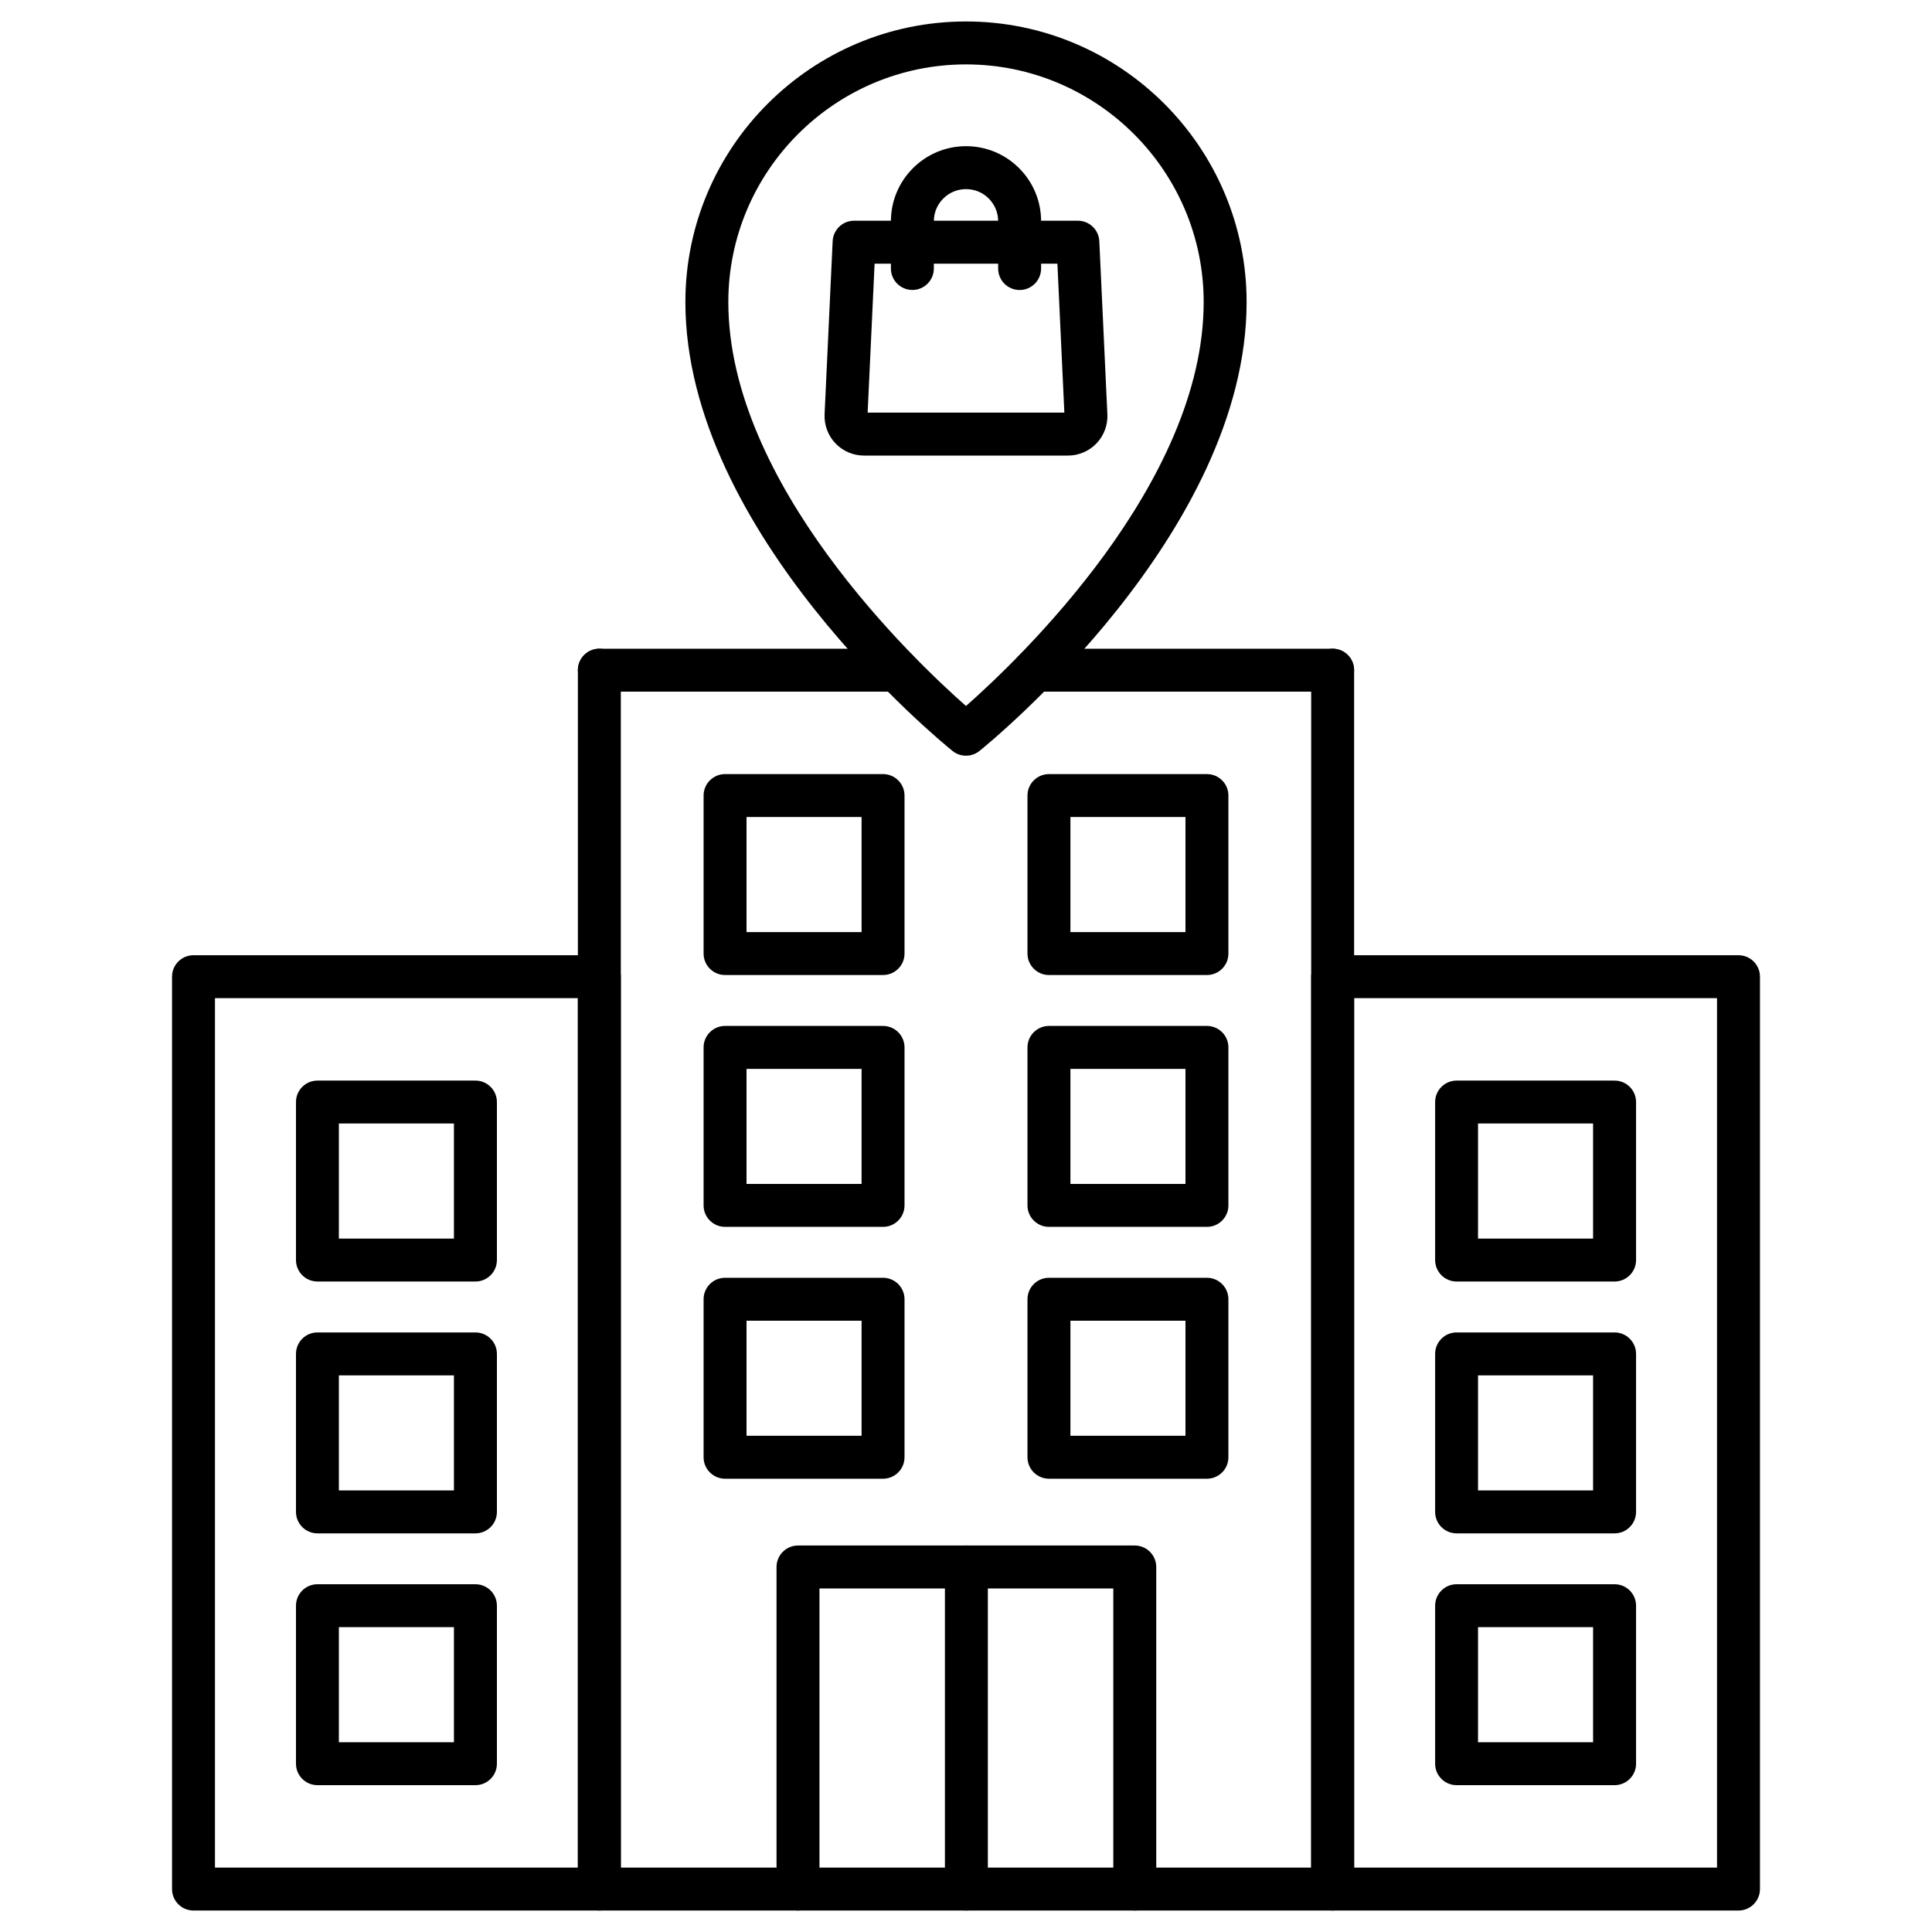 <svg id="Layer_1" enable-background="new 0 0 450 450" height="512" viewBox="0 0 450 450" width="512" xmlns="http://www.w3.org/2000/svg"><g><path d="m139.6 445h-94.53c-2.76 0-5-2.24-5-5v-212.51c0-2.76 2.24-5 5-5h94.53c2.76 0 5 2.24 5 5v212.51c0 2.76-2.24 5-5 5zm-89.53-10h84.53v-202.51h-84.53z"/><g><path d="m110.74 298.49h-36.8c-2.76 0-5-2.24-5-5v-36.8c0-2.76 2.24-5 5-5h36.8c2.76 0 5 2.24 5 5v36.8c0 2.76-2.24 5-5 5zm-31.81-10h26.8v-26.8h-26.8z"/><path d="m110.74 357.15h-36.8c-2.76 0-5-2.24-5-5v-36.8c0-2.76 2.24-5 5-5h36.8c2.76 0 5 2.24 5 5v36.8c0 2.76-2.24 5-5 5zm-31.81-10h26.8v-26.8h-26.8z"/><path d="m110.74 415.8h-36.8c-2.76 0-5-2.24-5-5v-36.8c0-2.76 2.24-5 5-5h36.8c2.76 0 5 2.24 5 5v36.8c0 2.76-2.24 5-5 5zm-31.81-10h26.8v-26.8h-26.8z"/></g><path d="m404.93 445h-94.53c-2.76 0-5-2.24-5-5v-212.51c0-2.76 2.24-5 5-5h94.53c2.76 0 5 2.24 5 5v212.51c0 2.76-2.24 5-5 5zm-89.53-10h84.53v-202.51h-84.53z"/><g><path d="m376.07 298.49h-36.8c-2.76 0-5-2.24-5-5v-36.8c0-2.76 2.24-5 5-5h36.8c2.76 0 5 2.24 5 5v36.8c0 2.76-2.24 5-5 5zm-31.81-10h26.8v-26.8h-26.8z"/><path d="m376.07 357.15h-36.8c-2.76 0-5-2.24-5-5v-36.8c0-2.76 2.24-5 5-5h36.8c2.76 0 5 2.24 5 5v36.8c0 2.76-2.24 5-5 5zm-31.81-10h26.8v-26.8h-26.8z"/><path d="m376.07 415.8h-36.8c-2.76 0-5-2.24-5-5v-36.8c0-2.76 2.24-5 5-5h36.8c2.76 0 5 2.24 5 5v36.8c0 2.76-2.24 5-5 5zm-31.81-10h26.8v-26.8h-26.8z"/></g><path d="m310.39 445h-170.79c-2.76 0-5-2.24-5-5v-283.9c0-2.76 2.24-5 5-5s5 2.24 5 5v278.9h160.8v-278.9c0-2.76 2.24-5 5-5s5 2.24 5 5v283.9c-.01 2.76-2.24 5-5.01 5z"/><g><g><path d="m205.68 227.1h-36.8c-2.76 0-5-2.24-5-5v-36.8c0-2.76 2.24-5 5-5h36.8c2.76 0 5 2.24 5 5v36.8c0 2.76-2.24 5-5 5zm-31.8-10h26.8v-26.8h-26.8z"/><path d="m281.12 227.1h-36.8c-2.76 0-5-2.24-5-5v-36.8c0-2.76 2.24-5 5-5h36.8c2.76 0 5 2.24 5 5v36.8c0 2.76-2.23 5-5 5zm-31.8-10h26.8v-26.8h-26.8z"/></g><g><path d="m205.68 285.76h-36.8c-2.76 0-5-2.24-5-5v-36.8c0-2.76 2.24-5 5-5h36.8c2.76 0 5 2.24 5 5v36.8c0 2.76-2.24 5-5 5zm-31.8-10h26.8v-26.8h-26.8z"/><path d="m281.12 285.76h-36.8c-2.76 0-5-2.24-5-5v-36.8c0-2.76 2.24-5 5-5h36.8c2.76 0 5 2.24 5 5v36.8c0 2.76-2.23 5-5 5zm-31.8-10h26.8v-26.8h-26.8z"/></g><g><path d="m205.68 344.42h-36.8c-2.76 0-5-2.24-5-5v-36.8c0-2.76 2.24-5 5-5h36.8c2.76 0 5 2.24 5 5v36.8c0 2.76-2.24 5-5 5zm-31.8-10h26.8v-26.8h-26.8z"/><path d="m281.12 344.42h-36.8c-2.76 0-5-2.24-5-5v-36.8c0-2.76 2.24-5 5-5h36.8c2.76 0 5 2.24 5 5v36.8c0 2.76-2.23 5-5 5zm-31.8-10h26.8v-26.8h-26.8z"/></g></g><path d="m264.31 445c-2.76 0-5-2.24-5-5v-70.02h-68.44v70.02c0 2.76-2.24 5-5 5s-5-2.24-5-5v-75.02c0-2.76 2.24-5 5-5h78.44c2.76 0 5 2.24 5 5v75.02c0 2.76-2.24 5-5 5z"/><path d="m225.09 445c-2.76 0-5-2.24-5-5v-75.02c0-2.76 2.24-5 5-5s5 2.24 5 5v75.02c0 2.76-2.24 5-5 5z"/><path d="m310.39 161.1h-69.38c-2.76 0-5-2.24-5-5s2.24-5 5-5h69.38c2.76 0 5 2.24 5 5s-2.24 5-5 5z"/><path d="m208.98 161.1h-69.38c-2.76 0-5-2.24-5-5s2.24-5 5-5h69.38c2.76 0 5 2.24 5 5s-2.24 5-5 5z"/><g><path d="m225 176.02c-1.11 0-2.22-.37-3.14-1.11-2.54-2.05-62.22-50.76-62.22-104.56 0-36.03 29.32-65.35 65.36-65.35s65.36 29.32 65.36 65.36c0 53.8-59.68 102.51-62.22 104.55-.92.74-2.03 1.11-3.14 1.11zm0-161.02c-30.52 0-55.36 24.83-55.36 55.36 0 42.32 43.21 83.38 55.36 94.08 12.15-10.71 55.36-51.77 55.36-94.08 0-30.53-24.84-55.36-55.36-55.36z"/><g><g><path d="m248.78 106.11h-47.56c-2.49 0-4.91-1.04-6.63-2.84s-2.64-4.27-2.53-6.76l1.88-40.33c.13-2.67 2.32-4.77 4.99-4.77h52.13c2.67 0 4.87 2.1 4.99 4.77l1.88 40.33c.12 2.49-.81 4.96-2.53 6.76s-4.13 2.84-6.62 2.84zm-.83-9.13h.01zm-45.86-.87h45.82l-1.62-34.69h-42.58z"/></g><g><path d="m237.49 67.55c-2.76 0-5-2.24-5-5v-11.01c0-2-.78-3.88-2.19-5.3s-3.3-2.19-5.3-2.19c-4.13 0-7.49 3.36-7.49 7.49v11c0 2.76-2.24 5-5 5s-5-2.24-5-5v-11c0-9.65 7.85-17.49 17.49-17.49 4.67 0 9.06 1.82 12.37 5.12 3.3 3.31 5.12 7.7 5.12 12.37v11c0 2.77-2.24 5.01-5 5.01z"/></g></g></g></g></svg>